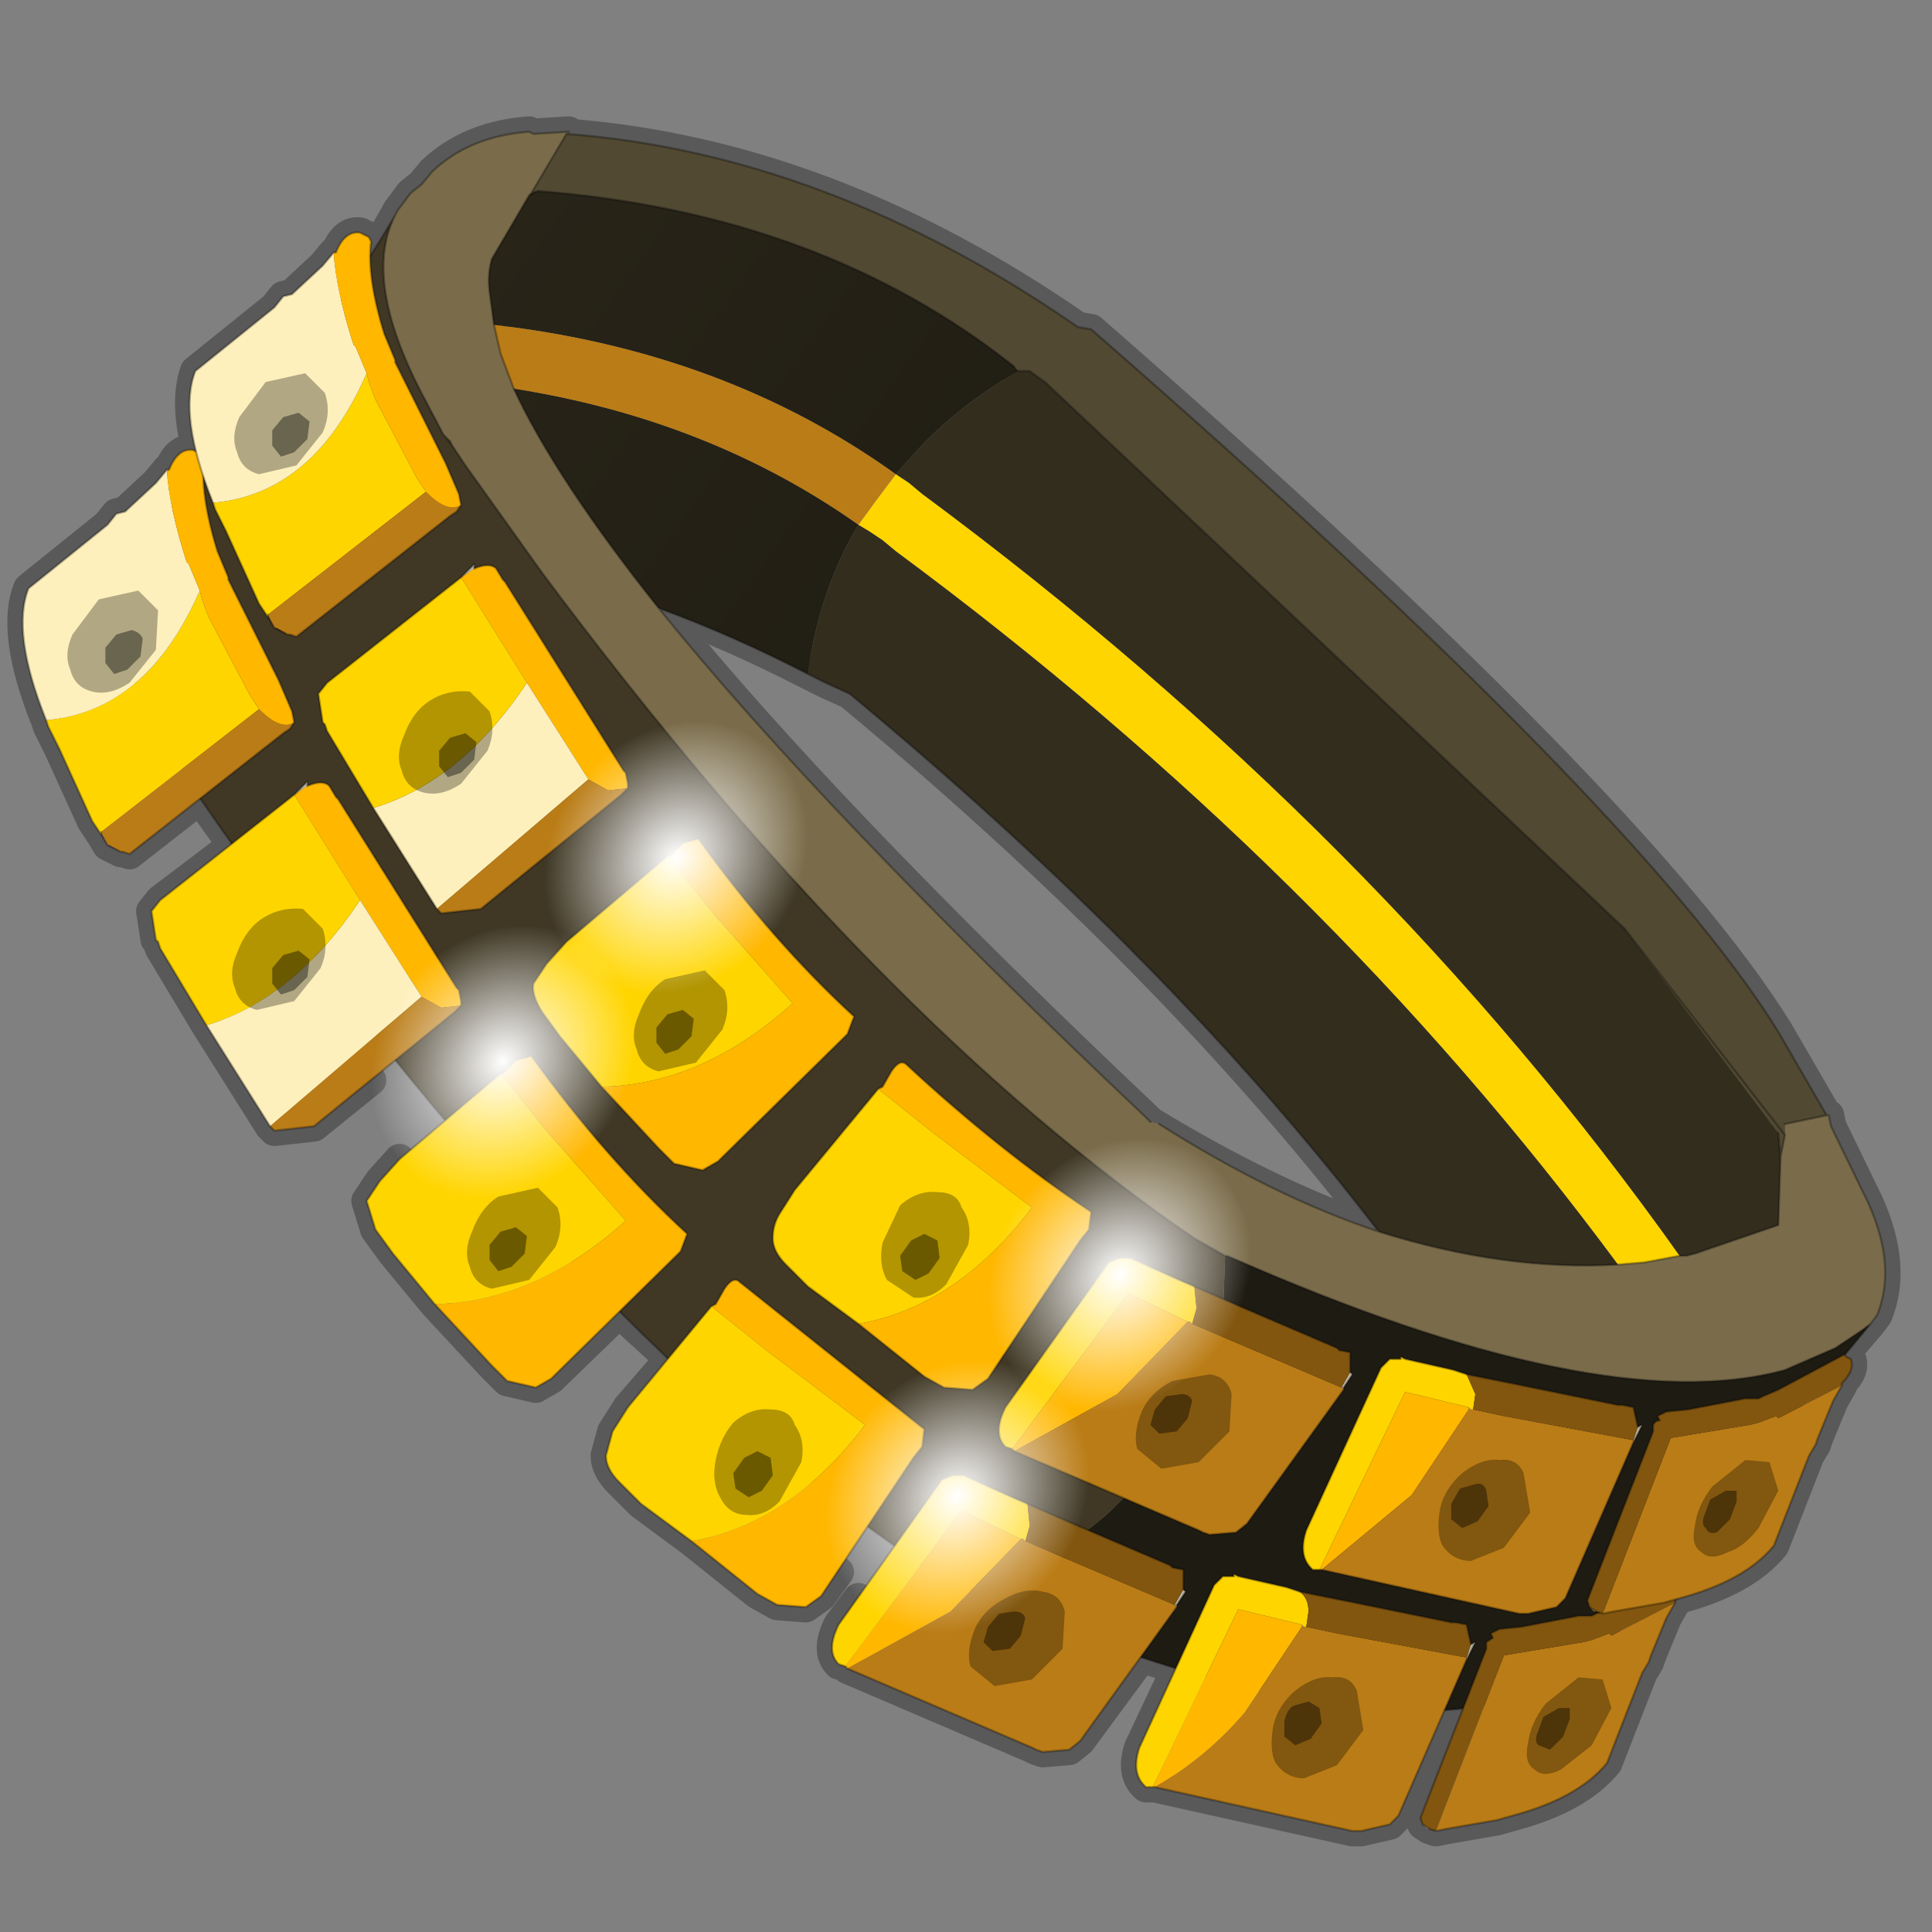 <?xml version="1.0" encoding="UTF-8" standalone="no"?>
<svg xmlns:xlink="http://www.w3.org/1999/xlink" height="440.0px" width="440.0px" xmlns="http://www.w3.org/2000/svg">
  <rect width="100%" height="100%" fill="#808080" stroke="none"/>
  <g transform="matrix(10.0, 0.0, 0.0, 10.0, 0.0, 0.0)">
    <use height="44.0" transform="matrix(1.0, 0.0, 0.0, 1.0, 0.0, 0.0)" width="44.0" xlink:href="#shape0"/>
    <use height="8.1" transform="matrix(0.592, -0.537, -0.432, -0.54, 10.802, 28.539)" width="8.1" xlink:href="#sprite0"/>
    <use height="8.1" transform="matrix(0.592, -0.537, -0.432, -0.54, 14.752, 23.889)" width="8.1" xlink:href="#sprite0"/>
    <use height="8.1" transform="matrix(0.592, -0.537, -0.432, -0.54, 24.852, 33.389)" width="8.1" xlink:href="#sprite0"/>
    <use height="8.1" transform="matrix(0.592, -0.537, -0.432, -0.54, 21.151, 38.439)" width="8.1" xlink:href="#sprite0"/>
  </g>
  <defs>
    <g id="shape0" transform="matrix(1.0, 0.0, 0.0, 1.0, 0.0, 0.0)">
      <path d="M44.0 44.0 L0.0 44.0 0.0 0.0 44.0 0.0 44.0 44.0" fill="#43adca" fill-opacity="0.0" fill-rule="evenodd" stroke="none"/>
      <path d="M8.45 24.6 L7.15 25.65 6.25 25.75 6.15 25.65 4.7 23.35 3.65 21.6 3.6 21.45 3.55 21.4 3.45 20.75 3.65 20.5 5.3 19.25 4.55 18.2 2.95 19.45 2.8 19.4 2.75 19.4 2.65 19.35 2.45 19.25 2.3 19.0 2.1 18.7 1.35 17.05 1.1 16.55 1.05 16.4 Q0.25 14.4 0.65 13.4 L2.45 11.95 2.65 11.7 2.85 11.65 3.55 11.0 3.8 10.7 3.85 10.7 Q4.05 10.2 4.4 10.25 L4.5 10.3 Q4.2 9.15 4.45 8.45 L6.25 7.0 6.45 6.75 6.65 6.7 7.35 6.05 7.6 5.75 7.65 5.75 Q7.85 5.25 8.2 5.3 L8.4 5.4 8.45 5.5 8.45 5.85 9.0 4.9 9.05 4.8 9.35 4.4 9.6 4.2 9.85 3.9 Q10.7 3.1 12.05 3.0 L12.15 3.05 12.95 3.0 12.9 3.05 Q18.85 3.5 24.55 7.45 L24.85 7.5 Q37.35 18.4 40.5 23.5 L41.6 25.4 41.65 25.4 41.7 25.65 42.55 27.4 Q43.2 28.85 42.75 29.95 L42.6 30.15 42.0 30.85 42.05 30.9 42.15 30.95 Q42.25 31.2 41.95 31.5 L41.95 31.55 41.75 31.9 41.4 32.75 41.35 32.9 41.2 33.15 40.4 35.2 Q39.75 36.0 38.25 36.4 L38.2 36.45 38.15 36.45 38.15 36.5 37.95 36.85 37.6 37.7 37.55 37.85 37.4 38.1 36.6 40.15 Q35.95 40.95 34.45 41.35 L34.1 41.45 32.95 41.65 32.7 41.7 32.55 41.65 32.4 41.55 32.35 41.4 33.35 38.9 32.9 38.95 31.85 41.35 31.65 41.55 31.0 41.7 30.9 41.7 30.8 41.7 26.3 40.7 26.25 40.7 26.1 40.7 Q25.75 40.4 25.95 39.8 L26.8 38.0 26.0 37.75 24.6 39.65 24.35 39.85 23.75 39.9 23.6 39.85 23.5 39.8 19.3 38.0 19.25 37.95 19.1 37.9 Q18.8 37.6 19.1 37.0 L19.55 36.4 M12.9 3.05 L12.1 4.4 12.25 4.35 Q18.7 4.85 23.1 8.35 L23.45 8.45 23.8 8.7 37.0 21.15 40.55 25.7 41.6 25.4 M31.4 28.05 Q26.65 21.85 19.35 15.8 L18.8 15.55 18.4 15.35 Q16.65 14.45 15.0 13.85 18.75 18.5 26.1 25.45 L26.2 25.55 Q29.0 27.25 31.4 28.05 34.25 28.95 36.85 28.8 L37.45 28.75 38.25 28.6 38.4 28.6 38.6 28.55 40.5 27.9 40.55 26.35 40.6 25.75 40.55 25.7 M40.55 26.35 L40.65 25.85 40.6 25.75 M12.1 4.4 L12.05 4.45 12.25 4.35 M12.05 4.45 L11.2 5.9 Q11.1 6.25 11.15 6.65 L11.25 7.4 11.4 8.05 11.7 8.85 Q12.65 10.9 15.0 13.85 M4.5 10.3 L4.65 10.85 4.85 11.45 4.9 11.6 5.15 12.1 5.9 13.75 6.1 14.05 6.25 14.3 6.45 14.4 6.55 14.45 6.6 14.45 6.75 14.5 10.25 11.75 10.4 11.65 10.5 11.5 10.45 11.25 10.15 10.55 9.25 8.75 9.05 8.35 9.0 8.25 9.0 8.2 8.75 7.6 Q8.45 6.55 8.45 5.85 M15.05 16.55 L12.35 13.05 10.6 10.6 10.3 10.15 10.15 9.95 10.1 9.9 9.6 8.95 Q8.25 6.35 9.0 4.9 M4.55 18.2 L6.45 16.7 6.6 16.6 6.7 16.45 6.65 16.2 6.35 15.5 5.45 13.7 5.25 13.3 5.2 13.2 5.2 13.15 4.95 12.55 Q4.65 11.55 4.65 10.85 M13.9 17.15 L11.5 13.25 11.45 13.2 11.3 12.95 Q11.15 12.8 10.8 12.95 L10.8 12.85 10.5 13.15 7.45 15.55 7.25 15.8 7.35 16.45 7.4 16.5 7.45 16.65 8.5 18.4 9.95 20.7 10.05 20.8 10.95 20.7 12.5 19.5 M10.3 10.15 L10.25 10.05 10.15 9.95 M9.95 21.8 L7.7 18.2 7.65 18.15 7.5 17.9 Q7.35 17.75 7.0 17.9 L7.0 17.8 6.7 18.1 5.3 19.25 M19.1 35.8 L18.7 36.35 18.35 36.6 17.7 36.55 17.25 36.3 15.75 35.1 14.6 34.25 14.1 33.75 Q13.8 33.45 13.8 33.15 L13.95 32.6 14.3 32.05 15.25 30.95 14.1 29.9 12.55 31.4 12.2 31.6 11.55 31.45 11.2 31.1 9.9 29.7 8.95 28.55 8.55 28.0 8.35 27.35 8.65 26.9 9.1 26.4 M14.1 25.2 L15.0 26.15 15.35 26.5 16.0 26.65 16.35 26.45 19.3 23.55 19.45 23.15 17.6 21.25 M14.1 29.9 L15.5 28.5 15.65 28.1 13.6 26.0 M20.95 31.3 L19.55 30.15 18.4 29.3 17.9 28.8 Q17.6 28.5 17.6 28.2 17.6 27.9 17.75 27.65 L18.1 27.1 20.0 24.8 20.1 24.75 20.3 24.4 Q20.5 24.1 20.65 24.25 L23.8 26.85 M15.25 30.95 L16.2 29.75 16.3 29.7 16.5 29.35 Q16.7 29.05 16.85 29.2 L20.1 31.9 M42.6 30.15 L42.4 30.3 41.8 30.7 40.65 31.2 Q36.6 32.3 28.5 28.85 M33.35 38.9 L33.85 37.55 33.85 37.4 34.0 37.3 33.95 37.2 34.15 37.1 34.65 37.05 35.95 36.8 36.25 36.8 36.35 36.75 36.45 36.7 36.35 36.7 36.2 36.6 36.15 36.45 37.65 32.6 37.65 32.45 Q37.7 32.35 37.8 32.35 L37.75 32.25 37.95 32.15 38.45 32.1 39.75 31.85 40.05 31.85 40.15 31.8 40.5 31.65 42.0 30.85 M33.4 31.3 L34.65 31.55 36.85 32.0 36.95 32.0 37.2 32.05 37.3 32.5 37.4 32.45 35.65 36.4 35.45 36.6 34.8 36.75 34.7 36.75 34.6 36.75 30.1 35.75 30.05 35.75 29.9 35.75 Q29.55 35.45 29.75 34.85 L31.45 31.15 31.6 31.0 31.65 30.95 31.95 30.95 32.0 30.95 33.1 31.2 33.4 31.3 M38.2 36.45 L37.9 36.5 36.75 36.7 36.5 36.75 36.45 36.7 M26.8 38.0 L27.65 36.1 27.8 35.95 27.85 35.9 28.15 35.9 28.2 35.9 29.3 36.15 29.6 36.25 30.85 36.5 33.05 36.95 33.15 36.95 33.4 37.0 33.5 37.45 33.6 37.4 32.9 38.95 M28.35 29.8 L30.45 30.7 30.5 30.75 30.75 30.8 30.75 31.25 30.8 31.3 30.6 31.6 30.6 31.65 28.4 34.7 28.15 34.9 27.55 34.95 27.4 34.9 27.3 34.85 25.55 34.15 24.8 33.85 M24.8 34.85 L26.65 35.65 26.7 35.7 26.95 35.75 26.95 36.2 27.0 36.25 26.8 36.55 26.8 36.6 26.0 37.75 M24.6 26.25 Q21.4 23.7 18.2 20.2" fill="none" stroke="#000000" stroke-linecap="round" stroke-linejoin="round" stroke-opacity="0.302" stroke-width="0.7"/>
      <path d="M40.65 25.6 L41.6 25.4 41.65 25.4 41.7 25.65 42.55 27.4 Q43.2 28.85 42.75 29.95 L42.6 30.15 42.4 30.3 41.8 30.7 40.65 31.2 Q36.45 32.35 27.95 28.6 L27.9 28.6 27.2 28.2 Q19.95 23.25 12.35 13.05 L10.6 10.6 10.3 10.15 10.25 10.05 10.15 9.95 10.1 9.9 9.6 8.95 Q8.25 6.35 9.0 4.9 L9.05 4.8 9.35 4.4 9.6 4.2 9.85 3.9 Q10.7 3.1 12.05 3.0 L12.15 3.05 12.95 3.0 12.9 3.05 12.1 4.4 12.05 4.45 11.2 5.9 Q11.1 6.25 11.15 6.65 L11.25 7.4 11.4 8.05 11.7 8.85 Q12.65 10.9 15.0 13.85 18.75 18.5 26.1 25.45 L26.2 25.55 26.4 25.6 Q29.0 27.25 31.4 28.05 34.25 28.95 36.85 28.8 L37.45 28.75 38.25 28.6 38.4 28.6 38.6 28.55 40.5 27.9 40.55 26.35 40.65 25.85 40.65 25.6" fill="#7a6c4a" fill-rule="evenodd" stroke="none"/>
      <path d="M42.6 30.15 L39.9 33.4 36.5 37.65 36.3 37.75 Q35.25 38.55 33.75 38.85 29.65 39.55 21.75 36.1 L21.5 36.0 Q25.85 35.8 27.9 30.1 L27.85 30.1 27.85 30.0 27.9 28.6 27.95 28.6 Q36.45 32.35 40.65 31.2 L41.8 30.7 42.4 30.3 42.6 30.15" fill="#1e1b12" fill-rule="evenodd" stroke="none"/>
      <path d="M21.5 36.0 L21.4 35.9 Q13.05 30.45 4.5 18.1 L4.2 17.6 4.0 17.35 Q2.15 14.3 2.75 12.65 L2.85 12.4 Q3.9 11.7 6.05 8.95 7.6 7.3 9.0 4.9 8.25 6.35 9.6 8.95 L10.1 9.9 10.15 9.95 10.3 10.15 10.6 10.6 12.35 13.05 Q19.95 23.25 27.2 28.2 L27.9 28.6 27.85 30.0 27.85 30.1 27.9 30.1 Q25.85 35.8 21.5 36.0" fill="#403825" fill-rule="evenodd" stroke="none"/>
      <path d="M23.2 8.45 L23.45 8.45 23.8 8.7 37.0 21.15 40.5 25.8 40.55 26.35 40.5 27.9 38.6 28.55 38.4 28.6 38.25 28.6 Q31.4 18.95 21.0 11.25 L20.7 11.0 20.4 10.8 20.85 10.3 Q21.8 9.25 23.2 8.45 M36.85 28.8 Q34.25 28.95 31.4 28.05 26.65 21.85 19.35 15.8 L18.8 15.55 18.4 15.35 Q18.65 13.45 19.55 11.95 L19.8 12.1 20.1 12.3 20.4 12.55 Q30.2 19.8 36.85 28.8" fill="#332d1e" fill-rule="evenodd" stroke="none"/>
      <path d="M41.6 25.4 L40.65 25.6 40.65 25.85 37.0 21.15 40.65 25.85 40.55 26.35 40.5 25.8 37.0 21.15 23.8 8.7 23.45 8.45 23.2 8.45 23.1 8.35 Q18.7 4.85 12.25 4.35 L12.1 4.4 12.9 3.05 Q18.85 3.5 24.55 7.45 L24.85 7.5 Q37.35 18.4 40.5 23.5 L41.6 25.4" fill="#524932" fill-rule="evenodd" stroke="none"/>
      <path d="M12.1 4.4 L12.25 4.35 Q18.7 4.85 23.1 8.35 L23.2 8.45 Q21.8 9.25 20.85 10.3 L20.4 10.8 Q16.5 8.0 11.25 7.4 L11.15 6.65 Q11.1 6.25 11.2 5.9 L12.05 4.45 12.1 4.4 M15.0 13.85 Q12.65 10.9 11.7 8.85 16.15 9.55 19.55 11.95 18.65 13.45 18.4 15.35 16.65 14.45 15.0 13.85 M12.25 4.35 L12.05 4.45 12.25 4.35" fill="url(#gradient0)" fill-rule="evenodd" stroke="none"/>
      <path d="M10.3 10.15 L10.15 9.95 10.25 10.05 10.3 10.15" fill="url(#gradient1)" fill-rule="evenodd" stroke="none"/>
      <path d="M20.4 10.8 L20.7 11.0 21.0 11.25 Q31.4 18.95 38.25 28.6 L37.45 28.75 36.85 28.8 Q30.2 19.8 20.4 12.55 L20.1 12.3 19.8 12.1 19.55 11.95 19.95 11.4 20.4 10.8" fill="#ffd500" fill-rule="evenodd" stroke="none"/>
      <path d="M11.7 8.85 L11.4 8.05 11.25 7.4 Q16.5 8.0 20.4 10.8 L19.95 11.4 19.55 11.95 Q16.15 9.55 11.7 8.85" fill="#ba7c16" fill-rule="evenodd" stroke="none"/>
      <path d="M40.65 25.6 L41.6 25.4 40.5 23.5 Q37.35 18.4 24.85 7.5 L24.55 7.45 Q18.85 3.5 12.9 3.05 L12.1 4.4 12.25 4.35 Q18.7 4.85 23.1 8.35 M23.2 8.45 L23.45 8.45 23.8 8.7 37.0 21.15 40.65 25.85 M40.5 25.8 L40.55 26.35 40.65 25.85 M41.6 25.4 L41.65 25.4 41.7 25.65 42.55 27.4 Q43.2 28.85 42.75 29.95 L42.6 30.15 39.9 33.4 M36.5 37.65 L36.3 37.75 Q35.25 38.55 33.75 38.85 29.65 39.55 21.75 36.1 L21.5 36.0 21.4 35.9 Q13.05 30.45 4.5 18.1 L4.2 17.6 M4.0 17.35 Q2.15 14.3 2.75 12.65 L2.85 12.4 Q3.9 11.7 6.05 8.95 7.6 7.3 9.0 4.9 L9.05 4.8 9.35 4.4 9.6 4.2 9.85 3.9 Q10.7 3.1 12.05 3.0 L12.15 3.05 12.95 3.0 12.9 3.05 M42.6 30.15 L42.4 30.3 41.8 30.7 40.65 31.2 Q36.45 32.35 27.95 28.6 L27.9 28.6 27.2 28.2 Q19.95 23.25 12.35 13.05 L10.6 10.6 10.3 10.15 10.15 9.95 10.1 9.9 9.6 8.95 Q8.25 6.35 9.0 4.9 M38.25 28.6 L38.4 28.6 38.6 28.55 40.5 27.9 40.55 26.35 M38.25 28.6 L37.45 28.75 36.85 28.8 Q34.25 28.95 31.4 28.05 29.0 27.25 26.4 25.6 M26.2 25.55 L26.1 25.45 Q18.75 18.5 15.0 13.85 12.65 10.9 11.7 8.85 L11.4 8.05 11.25 7.4 11.15 6.65 Q11.1 6.25 11.2 5.9 L12.05 4.45 12.1 4.4 M12.05 4.45 L12.25 4.35 M10.3 10.15 L10.25 10.05 10.15 9.95 M18.4 15.35 L18.8 15.55 19.35 15.8 Q26.65 21.85 31.4 28.05 M15.0 13.85 Q16.65 14.45 18.4 15.35" fill="none" stroke="#000000" stroke-linecap="round" stroke-linejoin="round" stroke-opacity="0.302" stroke-width="0.05"/>
      <path d="M7.0 17.9 L6.7 18.1 7.0 17.8 7.0 17.9 M26.95 36.2 L27.0 36.25 26.8 36.55 26.75 36.55 26.95 36.2 M33.5 37.45 L33.6 37.4 33.4 37.8 33.4 37.75 33.5 37.45 M26.3 40.7 L26.25 40.7 26.3 40.7" fill="#c2bdac" fill-rule="evenodd" stroke="none"/>
      <path d="M11.45 24.45 L11.45 24.5 11.4 24.45 11.45 24.45" fill="#f0ead5" fill-rule="evenodd" stroke="none"/>
      <path d="M32.55 41.65 L32.5 41.65 32.4 41.55 32.55 41.65" fill="#a19a85" fill-rule="evenodd" stroke="none"/>
      <path d="M26.8 36.55 L26.8 36.6 26.75 36.55 26.8 36.55 M29.65 37.0 L29.7 37.05 29.65 37.05 29.65 37.0" fill="#aba48e" fill-rule="evenodd" stroke="none"/>
      <path d="M6.7 18.1 L7.0 17.9 Q7.35 17.75 7.5 17.9 L7.65 18.15 7.7 18.2 10.4 22.5 10.45 22.55 10.5 22.8 10.5 22.9 10.05 22.95 9.6 22.7 8.2 20.5 6.7 18.1 M11.45 24.45 L11.75 24.15 12.1 24.05 Q13.8 26.4 15.65 28.1 L15.5 28.5 12.55 31.4 12.2 31.6 11.55 31.45 11.2 31.1 9.9 29.7 Q12.2 29.65 14.25 27.8 L12.4 25.7 11.45 24.5 11.45 24.45 M15.75 35.1 Q18.0 34.7 19.7 32.45 L17.45 30.75 16.2 29.75 16.3 29.7 16.5 29.35 Q16.7 29.05 16.85 29.2 L21.05 32.55 21.0 32.95 20.8 33.2 18.7 36.35 18.35 36.6 17.7 36.55 17.25 36.3 15.75 35.1 M19.3 38.0 L19.25 37.95 21.9 34.4 23.25 35.05 21.65 36.7 19.3 38.0 M29.65 37.0 L29.65 37.05 28.35 39.0 Q27.45 40.05 26.3 40.7 L26.25 40.7 28.2 36.65 29.65 37.0" fill="#ffb700" fill-rule="evenodd" stroke="none"/>
      <path d="M4.7 23.35 Q6.7 22.75 8.2 20.5 L9.6 22.7 6.15 25.65 4.7 23.35" fill="#fef0bc" fill-rule="evenodd" stroke="none"/>
      <path d="M4.7 23.35 L3.65 21.6 3.6 21.45 3.55 21.4 3.45 20.75 3.65 20.5 6.7 18.1 8.2 20.5 Q6.7 22.75 4.7 23.35 M11.45 24.5 L12.4 25.7 14.25 27.8 Q12.2 29.65 9.9 29.7 L8.95 28.55 8.55 28.0 8.35 27.35 8.65 26.9 9.1 26.4 11.4 24.45 11.45 24.5 M16.2 29.75 L17.45 30.75 19.7 32.45 Q18.0 34.7 15.75 35.1 L14.6 34.25 14.1 33.75 Q13.8 33.45 13.8 33.15 L13.95 32.6 14.3 32.05 16.2 29.75 M19.25 37.95 L19.1 37.9 Q18.8 37.6 19.1 37.0 L21.45 33.7 21.7 33.6 21.75 33.6 21.95 33.6 22.05 33.65 23.05 34.1 23.4 34.25 23.45 34.75 23.35 35.1 23.3 35.05 23.25 35.05 21.9 34.4 19.25 37.95 M26.25 40.7 L26.1 40.7 Q25.75 40.4 25.95 39.8 L27.65 36.1 27.8 35.95 27.85 35.9 28.1 35.9 28.1 35.85 28.2 35.9 29.3 36.15 29.6 36.25 Q29.8 36.4 29.8 36.7 L29.75 37.05 29.7 37.05 29.65 37.0 28.2 36.65 26.25 40.7" fill="#ffd500" fill-rule="evenodd" stroke="none"/>
      <path d="M9.6 22.7 L10.05 22.95 10.5 22.9 10.35 23.05 7.15 25.65 6.25 25.75 6.15 25.65 9.6 22.7 M26.8 36.6 L24.6 39.65 24.35 39.85 23.75 39.9 23.6 39.85 23.5 39.8 19.3 38.0 21.65 36.7 23.25 35.05 23.3 35.05 23.35 35.1 24.05 35.4 26.75 36.55 26.8 36.6 M33.4 37.8 L31.85 41.35 31.65 41.55 31.0 41.7 30.9 41.7 30.8 41.7 26.3 40.7 Q27.45 40.05 28.35 39.0 L29.65 37.05 29.7 37.05 29.75 37.05 30.45 37.2 33.4 37.75 33.4 37.8 M38.15 36.5 L37.95 36.85 37.6 37.7 37.55 37.85 37.4 38.1 36.6 40.15 Q35.95 40.95 34.45 41.35 L34.1 41.45 32.95 41.65 32.7 41.7 34.25 37.7 34.55 37.65 35.75 37.45 36.05 37.4 36.25 37.35 36.65 37.2 36.7 37.25 38.15 36.5" fill="#ba7c16" fill-rule="evenodd" stroke="none"/>
      <path d="M23.4 34.25 L24.55 34.75 26.65 35.65 26.7 35.7 26.95 35.75 26.95 36.2 26.75 36.55 24.05 35.4 23.35 35.1 23.45 34.75 23.4 34.25 M29.6 36.25 L30.85 36.5 33.05 36.95 33.15 36.95 33.4 37.0 33.5 37.45 33.4 37.75 30.45 37.2 29.75 37.05 29.8 36.7 Q29.8 36.4 29.6 36.25 M32.4 41.55 L32.35 41.4 33.85 37.55 33.85 37.4 34.0 37.3 33.95 37.2 34.15 37.1 34.65 37.05 35.95 36.8 36.25 36.8 36.35 36.75 36.7 36.6 Q37.65 36.25 38.2 35.8 L38.25 35.85 38.35 35.9 Q38.45 36.15 38.15 36.45 L38.15 36.5 36.7 37.25 36.65 37.2 36.25 37.35 36.05 37.4 35.75 37.45 34.55 37.65 34.25 37.7 32.7 41.7 32.55 41.65 32.4 41.55" fill="#82560f" fill-rule="evenodd" stroke="none"/>
      <path d="M7.0 17.9 L7.0 17.8 6.7 18.1 3.65 20.5 3.45 20.75 3.55 21.4 3.6 21.45 3.65 21.6 4.7 23.35 M10.5 22.9 L10.5 22.8 10.45 22.55 10.4 22.5 7.7 18.2 7.65 18.15 7.5 17.9 Q7.35 17.75 7.0 17.9 M10.5 22.9 L10.35 23.05 7.15 25.65 6.25 25.75 6.15 25.65 4.7 23.35 M9.9 29.7 L11.2 31.1 11.55 31.45 12.2 31.6 12.55 31.4 15.5 28.5 15.65 28.1 Q13.8 26.4 12.1 24.05 L11.75 24.15 11.45 24.45 M9.9 29.7 L8.95 28.55 8.55 28.0 8.35 27.35 8.65 26.9 9.1 26.4 11.4 24.45 11.45 24.45 M15.75 35.1 L17.25 36.3 17.7 36.55 18.35 36.6 18.7 36.35 20.8 33.2 21.0 32.95 21.05 32.55 16.85 29.2 Q16.7 29.05 16.5 29.35 L16.3 29.7 16.2 29.75 14.3 32.05 13.95 32.6 13.8 33.15 Q13.8 33.45 14.1 33.75 L14.6 34.25 15.75 35.1 M19.3 38.0 L19.25 37.95 19.1 37.9 Q18.8 37.6 19.1 37.0 L21.45 33.7 21.7 33.6 21.75 33.6 21.95 33.6 22.05 33.65 23.05 34.1 23.4 34.25 24.55 34.75 26.65 35.65 26.7 35.7 26.95 35.75 26.95 36.2 27.0 36.25 26.8 36.55 26.8 36.6 24.6 39.65 24.35 39.85 23.75 39.9 23.6 39.85 23.5 39.8 19.3 38.0 M29.6 36.25 L30.85 36.5 33.05 36.95 33.15 36.95 33.4 37.0 33.5 37.45 33.6 37.4 33.4 37.8 31.85 41.35 31.65 41.55 31.0 41.7 30.9 41.7 30.8 41.7 26.3 40.7 26.25 40.7 26.1 40.7 Q25.75 40.4 25.95 39.8 L27.65 36.1 27.8 35.95 27.85 35.9 28.1 35.9 M28.1 35.85 L28.2 35.9 29.3 36.15 29.6 36.25 M32.4 41.55 L32.35 41.4 33.85 37.55 33.85 37.4 34.0 37.3 33.95 37.2 34.15 37.1 34.65 37.05 35.95 36.8 36.25 36.8 36.35 36.75 36.7 36.6 Q37.65 36.25 38.2 35.8 L38.25 35.85 38.35 35.9 Q38.45 36.15 38.15 36.45 L38.15 36.5 37.95 36.85 37.6 37.7 37.55 37.85 37.4 38.1 36.6 40.15 Q35.95 40.95 34.45 41.35 L34.1 41.45 32.95 41.65 32.7 41.7 32.55 41.65 M32.4 41.55 L32.55 41.65" fill="none" stroke="#000000" stroke-linecap="round" stroke-linejoin="round" stroke-opacity="0.302" stroke-width="0.05"/>
      <path d="M1.05 16.4 Q3.35 16.2 4.55 13.45 L4.6 13.65 4.75 14.05 5.7 15.85 5.9 16.15 2.3 18.95 2.3 19.0 2.1 18.7 1.35 17.05 1.1 16.55 1.05 16.4" fill="#ffd500" fill-rule="evenodd" stroke="none"/>
      <path d="M1.05 16.4 Q0.25 14.4 0.65 13.4 L2.45 11.95 2.65 11.7 2.85 11.65 3.55 11.0 3.8 10.7 Q3.85 11.55 4.25 12.8 L4.3 12.85 4.55 13.45 Q3.35 16.2 1.05 16.4" fill="#fef0bc" fill-rule="evenodd" stroke="none"/>
      <path d="M6.7 16.45 L6.6 16.6 6.45 16.7 2.95 19.45 2.8 19.4 2.75 19.4 2.5 19.25 2.45 19.25 2.3 18.95 5.9 16.15 Q6.4 16.65 6.7 16.45" fill="#ba7c16" fill-rule="evenodd" stroke="none"/>
      <path d="M4.55 13.45 L4.3 12.85 4.25 12.8 Q3.85 11.55 3.8 10.7 L3.85 10.7 Q4.05 10.2 4.4 10.25 L4.6 10.35 4.65 10.45 Q4.55 11.25 4.95 12.55 L5.2 13.15 5.2 13.2 5.25 13.3 5.45 13.7 6.35 15.5 6.65 16.2 6.7 16.45 Q6.4 16.65 5.9 16.15 L5.7 15.85 4.75 14.05 4.6 13.65 4.55 13.45" fill="#ffb700" fill-rule="evenodd" stroke="none"/>
      <path d="M3.8 10.7 L3.55 11.0 2.85 11.65 2.65 11.7 2.45 11.95 0.65 13.4 Q0.25 14.4 1.05 16.4 M3.8 10.7 L3.85 10.7 Q4.05 10.2 4.4 10.25 L4.6 10.35 4.65 10.45 Q4.55 11.25 4.95 12.55 L5.2 13.15 5.2 13.2 5.25 13.3 5.45 13.7 6.35 15.5 6.65 16.2 6.7 16.45 6.6 16.6 6.45 16.7 2.95 19.45 2.8 19.4 2.75 19.4 2.45 19.25 2.3 19.0 2.1 18.7 1.35 17.05 1.1 16.55 1.05 16.4 M2.3 18.95 L2.3 19.0" fill="none" stroke="#000000" stroke-linecap="round" stroke-linejoin="round" stroke-opacity="0.302" stroke-width="0.05"/>
      <path d="M3.6 13.9 L3.55 14.8 2.95 15.55 Q2.5 15.85 2.1 15.75 1.7 15.65 1.6 15.25 1.45 14.9 1.65 14.45 L2.25 13.65 3.15 13.45 3.6 13.9" fill="#000000" fill-opacity="0.302" fill-rule="evenodd" stroke="none"/>
      <path d="M3.25 14.55 Q3.2 14.4 3.0 14.35 L2.65 14.45 2.4 14.75 2.4 15.1 2.6 15.35 2.9 15.25 3.2 14.95 3.25 14.55" fill="#000000" fill-opacity="0.4" fill-rule="evenodd" stroke="none"/>
      <path d="M7.35 21.15 Q7.5 21.6 7.3 22.05 L6.7 22.8 5.85 23.0 Q5.45 22.9 5.35 22.5 5.2 22.15 5.4 21.7 5.6 21.15 6.0 20.9 6.4 20.65 6.9 20.7 L7.35 21.15" fill="#000000" fill-opacity="0.302" fill-rule="evenodd" stroke="none"/>
      <path d="M7.05 21.85 L6.8 21.65 6.45 21.75 6.2 22.05 6.2 22.4 6.4 22.65 6.7 22.55 7.0 22.25 7.05 21.85" fill="#000000" fill-opacity="0.4" fill-rule="evenodd" stroke="none"/>
      <path d="M12.7 27.5 Q12.85 27.95 12.65 28.4 L12.05 29.15 11.2 29.35 Q10.8 29.25 10.7 28.85 10.55 28.5 10.75 28.05 10.95 27.5 11.35 27.25 L12.25 27.05 12.7 27.5" fill="#000000" fill-opacity="0.302" fill-rule="evenodd" stroke="none"/>
      <path d="M12.0 28.15 L11.75 27.95 11.4 28.05 11.15 28.35 11.15 28.7 11.35 28.95 11.65 28.85 11.95 28.55 12.0 28.15" fill="#000000" fill-opacity="0.4" fill-rule="evenodd" stroke="none"/>
      <path d="M30.35 38.2 Q29.95 38.15 29.5 38.5 29.1 38.85 29.0 39.3 28.9 39.85 29.05 40.15 29.3 40.5 29.7 40.5 L30.45 40.2 31.05 39.4 30.9 38.5 Q30.75 38.15 30.35 38.2" fill="#000000" fill-opacity="0.302" fill-rule="evenodd" stroke="none"/>
      <path d="M29.8 38.75 L30.05 38.9 30.1 39.25 29.85 39.6 29.5 39.75 29.25 39.55 29.25 39.2 Q29.3 38.95 29.45 38.85 L29.8 38.75" fill="#000000" fill-opacity="0.4" fill-rule="evenodd" stroke="none"/>
      <path d="M35.95 38.2 L35.2 38.8 Q34.85 39.25 34.8 39.7 34.7 40.15 34.95 40.3 35.15 40.5 35.55 40.3 L36.25 39.75 36.7 38.9 36.5 38.25 35.95 38.2" fill="#000000" fill-opacity="0.302" fill-rule="evenodd" stroke="none"/>
      <path d="M35.5 38.9 L35.75 38.9 35.75 39.15 35.6 39.55 35.3 39.85 35.05 39.75 Q34.95 39.7 35.0 39.5 L35.15 39.1 35.5 38.9" fill="#000000" fill-opacity="0.4" fill-rule="evenodd" stroke="none"/>
      <path d="M23.75 36.25 Q23.35 36.15 22.9 36.4 22.4 36.65 22.2 37.1 22.0 37.6 22.1 37.95 L22.65 38.4 23.5 38.25 24.2 37.55 24.25 36.7 Q24.15 36.3 23.75 36.25" fill="#000000" fill-opacity="0.302" fill-rule="evenodd" stroke="none"/>
      <path d="M23.1 36.7 Q23.3 36.7 23.35 36.85 L23.25 37.25 23.0 37.55 22.6 37.6 22.4 37.4 22.5 37.05 22.75 36.75 23.1 36.7" fill="#000000" fill-opacity="0.4" fill-rule="evenodd" stroke="none"/>
      <path d="M18.1 32.45 Q18.35 32.8 18.25 33.3 L17.75 34.2 Q17.4 34.55 17.0 34.5 16.6 34.5 16.4 34.1 16.2 33.75 16.3 33.25 16.4 32.75 16.7 32.4 17.1 32.05 17.55 32.1 18.0 32.1 18.1 32.45" fill="#000000" fill-opacity="0.302" fill-rule="evenodd" stroke="none"/>
      <path d="M17.55 33.2 L17.25 33.05 16.95 33.2 16.7 33.55 16.75 33.9 17.05 34.1 17.35 33.95 17.6 33.6 17.55 33.2" fill="#000000" fill-opacity="0.4" fill-rule="evenodd" stroke="none"/>
      <path d="M10.8 12.95 L10.5 13.15 10.8 12.85 10.8 12.95 M30.75 31.25 L30.8 31.3 30.6 31.6 30.55 31.6 30.75 31.25 M37.3 32.5 L37.4 32.45 37.2 32.85 37.2 32.8 37.3 32.5 M30.1 35.75 L30.05 35.75 30.1 35.75" fill="#c2bdac" fill-rule="evenodd" stroke="none"/>
      <path d="M15.25 19.5 L15.25 19.55 15.2 19.5 15.25 19.5" fill="#f0ead5" fill-rule="evenodd" stroke="none"/>
      <path d="M36.35 36.7 L36.3 36.7 36.2 36.6 36.35 36.7" fill="#a19a85" fill-rule="evenodd" stroke="none"/>
      <path d="M30.6 31.6 L30.6 31.65 30.55 31.6 30.6 31.6 M33.5 32.1 L33.45 32.1 33.45 32.05 33.5 32.1" fill="#aba48e" fill-rule="evenodd" stroke="none"/>
      <path d="M10.5 13.15 L10.8 12.95 Q11.15 12.8 11.3 12.95 L11.45 13.2 11.5 13.25 14.2 17.55 14.25 17.6 14.3 17.85 14.3 17.95 13.85 18.0 13.4 17.75 12.0 15.55 10.5 13.15 M15.25 19.5 L15.55 19.2 15.9 19.1 Q17.6 21.45 19.45 23.15 L19.3 23.55 16.35 26.45 16.0 26.65 15.35 26.5 15.0 26.15 13.7 24.75 Q16.0 24.7 18.05 22.85 L16.2 20.75 15.25 19.55 15.25 19.5 M19.55 30.15 Q21.8 29.75 23.5 27.5 L21.25 25.8 20.0 24.8 20.1 24.75 20.3 24.4 Q20.5 24.1 20.65 24.25 22.75 26.2 24.85 27.6 L24.8 28.0 24.6 28.25 22.5 31.4 22.15 31.65 21.5 31.6 21.05 31.35 19.55 30.15 M23.1 33.05 L23.05 33.0 25.7 29.45 27.05 30.1 25.45 31.75 23.1 33.05 M33.45 32.1 L32.15 34.05 30.1 35.75 30.05 35.75 32.0 31.7 33.45 32.05 33.45 32.1" fill="#ffb700" fill-rule="evenodd" stroke="none"/>
      <path d="M8.5 18.4 Q10.5 17.8 12.0 15.55 L13.4 17.75 9.95 20.7 8.5 18.4" fill="#fef0bc" fill-rule="evenodd" stroke="none"/>
      <path d="M8.5 18.4 L7.45 16.65 7.4 16.5 7.35 16.45 7.25 15.8 7.45 15.55 10.5 13.15 12.0 15.55 Q10.5 17.8 8.5 18.4 M15.25 19.55 L16.2 20.75 18.05 22.85 Q16.0 24.7 13.7 24.75 L12.75 23.6 12.35 23.05 Q12.1 22.65 12.15 22.4 L12.45 21.95 12.9 21.45 15.2 19.5 15.25 19.55 M20.0 24.8 L21.25 25.8 23.5 27.5 Q21.8 29.75 19.55 30.15 L18.4 29.3 17.9 28.8 Q17.6 28.5 17.6 28.2 17.6 27.9 17.75 27.65 L18.1 27.1 20.0 24.8 M23.05 33.0 L22.9 32.95 Q22.6 32.65 22.9 32.05 L25.25 28.75 25.5 28.65 25.55 28.65 25.75 28.65 25.85 28.7 26.85 29.15 27.2 29.3 27.25 29.8 27.15 30.15 27.1 30.1 27.05 30.1 25.7 29.45 23.05 33.0 M30.05 35.75 L29.9 35.75 Q29.55 35.45 29.75 34.85 L31.45 31.15 31.6 31.0 31.65 30.95 31.9 30.95 31.9 30.9 32.0 30.95 33.1 31.2 33.4 31.3 33.6 31.75 33.55 32.1 33.5 32.1 33.45 32.05 32.0 31.7 30.05 35.75" fill="#ffd500" fill-rule="evenodd" stroke="none"/>
      <path d="M13.4 17.75 L13.85 18.0 14.3 17.95 14.15 18.1 10.95 20.7 10.05 20.8 9.95 20.7 13.4 17.75 M30.6 31.65 L28.4 34.7 28.15 34.9 27.55 34.95 27.4 34.9 27.3 34.85 23.1 33.05 25.45 31.75 27.05 30.1 27.1 30.1 27.15 30.15 27.85 30.45 30.55 31.6 30.6 31.65 M37.2 32.85 L35.65 36.4 35.45 36.6 34.8 36.75 34.7 36.75 34.6 36.75 30.1 35.75 32.15 34.05 33.45 32.1 33.5 32.1 33.55 32.1 34.25 32.25 37.2 32.8 37.2 32.85 M41.95 31.55 L41.75 31.9 41.4 32.75 41.35 32.9 41.2 33.15 40.4 35.2 Q39.75 36.0 38.25 36.4 L37.9 36.5 36.75 36.7 36.5 36.75 38.05 32.75 38.35 32.7 39.55 32.5 39.85 32.45 40.05 32.4 40.45 32.25 40.5 32.3 41.95 31.55" fill="#ba7c16" fill-rule="evenodd" stroke="none"/>
      <path d="M27.2 29.3 L28.35 29.8 30.45 30.7 30.5 30.75 30.75 30.8 30.75 31.25 30.55 31.6 27.85 30.45 27.15 30.15 27.25 29.8 27.2 29.3 M33.4 31.3 L34.65 31.55 36.85 32.0 36.95 32.0 37.2 32.05 37.3 32.5 37.2 32.8 34.25 32.25 33.55 32.1 33.6 31.75 33.4 31.3 M36.2 36.6 L36.15 36.45 37.65 32.6 37.65 32.45 Q37.7 32.35 37.8 32.35 L37.75 32.25 37.95 32.15 38.45 32.1 39.75 31.85 40.05 31.85 40.15 31.8 40.5 31.65 42.0 30.85 42.05 30.9 42.15 30.95 Q42.25 31.2 41.95 31.5 L41.95 31.55 40.5 32.3 40.45 32.25 40.05 32.4 39.85 32.45 39.55 32.5 38.35 32.7 38.05 32.75 36.5 36.75 36.35 36.7 36.2 36.6" fill="#82560f" fill-rule="evenodd" stroke="none"/>
      <path d="M10.8 12.95 L10.8 12.85 10.5 13.15 7.45 15.55 7.25 15.8 7.35 16.45 7.4 16.5 7.45 16.65 8.5 18.4 M14.3 17.95 L14.3 17.85 14.25 17.6 14.2 17.55 11.5 13.25 11.45 13.2 11.3 12.95 Q11.15 12.8 10.8 12.95 M14.3 17.95 L14.15 18.1 10.95 20.7 10.05 20.8 9.95 20.7 8.5 18.4 M13.7 24.75 L15.0 26.15 15.35 26.5 16.0 26.65 16.35 26.45 19.3 23.55 19.45 23.15 Q17.6 21.45 15.9 19.1 L15.55 19.2 15.25 19.5 M13.7 24.75 L12.75 23.6 12.35 23.05 Q12.1 22.65 12.15 22.4 L12.45 21.95 12.9 21.45 15.2 19.5 15.25 19.5 M19.55 30.15 L21.05 31.35 21.5 31.6 22.15 31.65 22.5 31.4 24.6 28.25 24.8 28.0 24.85 27.6 Q22.75 26.2 20.65 24.25 20.5 24.1 20.3 24.4 L20.1 24.75 20.0 24.8 18.1 27.1 17.75 27.65 Q17.6 27.9 17.6 28.2 17.6 28.5 17.9 28.8 L18.4 29.3 19.55 30.15 M23.1 33.05 L23.05 33.0 22.9 32.95 Q22.6 32.65 22.9 32.05 L25.25 28.75 25.5 28.65 25.55 28.65 25.75 28.65 25.85 28.7 26.85 29.15 27.2 29.3 28.35 29.8 30.45 30.7 30.5 30.75 30.75 30.8 30.75 31.25 30.8 31.3 30.6 31.6 30.6 31.65 28.4 34.7 28.15 34.9 27.55 34.95 27.4 34.9 27.3 34.85 23.1 33.05 M33.4 31.3 L34.65 31.55 36.85 32.0 36.95 32.0 37.2 32.05 37.3 32.5 37.4 32.45 37.2 32.85 35.65 36.4 35.45 36.6 34.8 36.75 34.7 36.75 34.6 36.75 30.1 35.75 30.05 35.75 29.9 35.75 Q29.55 35.45 29.75 34.85 L31.45 31.15 31.6 31.0 31.65 30.95 31.9 30.95 M31.9 30.9 L32.0 30.95 33.1 31.2 33.4 31.3 M36.2 36.6 L36.15 36.45 37.65 32.6 37.65 32.45 Q37.7 32.35 37.8 32.35 L37.75 32.25 37.95 32.15 38.45 32.1 39.75 31.85 40.05 31.85 40.15 31.8 40.5 31.65 42.0 30.85 42.05 30.9 42.15 30.95 Q42.25 31.2 41.95 31.5 L41.95 31.55 41.75 31.9 41.4 32.75 41.35 32.9 41.2 33.15 40.4 35.2 Q39.75 36.0 38.25 36.4 L37.9 36.5 36.75 36.7 36.5 36.75 36.35 36.7 M36.2 36.6 L36.35 36.7" fill="none" stroke="#000000" stroke-linecap="round" stroke-linejoin="round" stroke-opacity="0.302" stroke-width="0.05"/>
      <path d="M4.85 11.45 Q7.15 11.25 8.35 8.5 L8.4 8.7 8.55 9.1 9.5 10.9 9.7 11.2 6.1 14.0 6.1 14.05 5.9 13.75 5.15 12.1 4.9 11.6 4.85 11.45" fill="#ffd500" fill-rule="evenodd" stroke="none"/>
      <path d="M4.85 11.45 Q4.05 9.45 4.45 8.45 L6.25 7.0 6.45 6.75 6.65 6.7 7.35 6.05 7.6 5.75 Q7.65 6.6 8.05 7.85 L8.1 7.9 8.35 8.5 Q7.15 11.25 4.85 11.45" fill="#fef0bc" fill-rule="evenodd" stroke="none"/>
      <path d="M10.5 11.5 L10.4 11.65 10.25 11.75 6.75 14.5 6.6 14.45 6.55 14.45 6.3 14.3 6.25 14.3 6.1 14.0 9.7 11.2 Q10.2 11.7 10.5 11.5" fill="#ba7c16" fill-rule="evenodd" stroke="none"/>
      <path d="M8.35 8.5 L8.1 7.9 8.05 7.85 Q7.65 6.6 7.6 5.75 L7.65 5.75 Q7.85 5.25 8.2 5.3 L8.4 5.4 8.45 5.5 Q8.35 6.3 8.75 7.6 L9.0 8.2 9.0 8.25 9.05 8.35 9.25 8.75 10.15 10.55 10.45 11.25 10.5 11.5 Q10.2 11.7 9.7 11.2 L9.5 10.9 8.55 9.1 8.4 8.7 8.35 8.5" fill="#ffb700" fill-rule="evenodd" stroke="none"/>
      <path d="M7.6 5.75 L7.35 6.05 6.65 6.7 6.45 6.75 6.25 7.0 4.45 8.45 Q4.05 9.45 4.85 11.45 M7.6 5.75 L7.65 5.75 Q7.85 5.25 8.2 5.3 L8.4 5.4 8.45 5.5 Q8.35 6.3 8.75 7.6 L9.0 8.2 9.0 8.25 9.05 8.35 9.25 8.75 10.15 10.55 10.45 11.25 10.5 11.5 10.4 11.65 10.25 11.75 6.75 14.5 6.6 14.45 6.55 14.45 6.25 14.3 6.1 14.05 5.9 13.75 5.15 12.1 4.9 11.6 4.85 11.45 M6.1 14.0 L6.1 14.05" fill="none" stroke="#000000" stroke-linecap="round" stroke-linejoin="round" stroke-opacity="0.302" stroke-width="0.05"/>
      <path d="M7.4 8.95 Q7.55 9.4 7.35 9.85 L6.75 10.6 5.9 10.8 Q5.5 10.7 5.4 10.3 5.25 9.95 5.45 9.5 L6.05 8.7 6.95 8.5 7.4 8.95" fill="#000000" fill-opacity="0.302" fill-rule="evenodd" stroke="none"/>
      <path d="M7.05 9.6 L6.8 9.4 6.45 9.5 6.2 9.8 6.2 10.15 6.4 10.4 6.7 10.3 7.0 10.0 7.05 9.6" fill="#000000" fill-opacity="0.4" fill-rule="evenodd" stroke="none"/>
      <path d="M11.15 16.2 Q11.3 16.65 11.1 17.1 L10.5 17.85 Q10.05 18.15 9.65 18.05 9.25 17.95 9.15 17.55 9.0 17.2 9.2 16.75 9.4 16.2 9.8 15.95 10.2 15.7 10.7 15.75 L11.15 16.2" fill="#000000" fill-opacity="0.302" fill-rule="evenodd" stroke="none"/>
      <path d="M10.85 16.9 L10.6 16.7 10.25 16.8 10.0 17.1 10.0 17.45 10.2 17.7 10.5 17.6 10.8 17.3 10.85 16.9" fill="#000000" fill-opacity="0.4" fill-rule="evenodd" stroke="none"/>
      <path d="M16.5 22.55 Q16.65 23.0 16.45 23.45 L15.85 24.2 15.0 24.4 Q14.6 24.3 14.5 23.9 14.35 23.55 14.55 23.1 14.75 22.55 15.15 22.3 L16.05 22.1 16.5 22.55" fill="#000000" fill-opacity="0.302" fill-rule="evenodd" stroke="none"/>
      <path d="M15.8 23.2 L15.55 23.0 15.2 23.1 14.95 23.4 14.95 23.75 15.15 24.0 15.45 23.9 15.75 23.6 15.8 23.2" fill="#000000" fill-opacity="0.4" fill-rule="evenodd" stroke="none"/>
      <path d="M34.15 33.25 Q33.75 33.2 33.3 33.55 32.9 33.9 32.8 34.35 32.7 34.9 32.85 35.2 33.1 35.55 33.5 35.55 L34.25 35.25 34.85 34.45 34.7 33.55 Q34.55 33.2 34.15 33.25" fill="#000000" fill-opacity="0.302" fill-rule="evenodd" stroke="none"/>
      <path d="M33.6 33.8 Q33.8 33.75 33.85 33.95 L33.9 34.3 33.65 34.65 33.3 34.8 33.05 34.6 33.05 34.25 33.25 33.9 33.6 33.8" fill="#000000" fill-opacity="0.4" fill-rule="evenodd" stroke="none"/>
      <path d="M39.75 33.25 L39.0 33.85 Q38.65 34.3 38.6 34.75 38.5 35.2 38.75 35.35 38.95 35.55 39.35 35.35 39.7 35.25 40.05 34.8 L40.5 33.95 40.3 33.3 39.75 33.25" fill="#000000" fill-opacity="0.302" fill-rule="evenodd" stroke="none"/>
      <path d="M39.3 33.95 L39.55 33.95 39.55 34.2 39.4 34.6 39.1 34.9 Q38.9 34.95 38.85 34.8 38.75 34.75 38.8 34.55 L38.95 34.15 39.3 33.95" fill="#000000" fill-opacity="0.4" fill-rule="evenodd" stroke="none"/>
      <path d="M27.55 31.3 L26.7 31.45 Q26.2 31.7 26.0 32.15 25.8 32.65 25.9 33.0 L26.45 33.45 27.3 33.3 28.0 32.6 28.05 31.75 Q27.95 31.35 27.55 31.3" fill="#000000" fill-opacity="0.302" fill-rule="evenodd" stroke="none"/>
      <path d="M26.9 31.75 Q27.1 31.75 27.15 31.9 L27.05 32.3 26.8 32.6 26.4 32.65 26.2 32.45 26.3 32.1 26.55 31.8 26.9 31.75" fill="#000000" fill-opacity="0.4" fill-rule="evenodd" stroke="none"/>
      <path d="M21.9 27.5 Q22.15 27.85 22.05 28.35 L21.55 29.25 Q21.2 29.6 20.8 29.55 L20.2 29.15 Q20.0 28.8 20.1 28.3 L20.5 27.45 Q20.9 27.1 21.35 27.15 21.8 27.15 21.9 27.5" fill="#000000" fill-opacity="0.302" fill-rule="evenodd" stroke="none"/>
      <path d="M21.35 28.25 L21.05 28.1 20.75 28.25 20.5 28.6 20.55 28.95 20.85 29.15 21.15 29.0 21.4 28.65 21.35 28.25" fill="#000000" fill-opacity="0.4" fill-rule="evenodd" stroke="none"/>
    </g>
    <linearGradient gradientTransform="matrix(0.019, 0.013, -0.005, 0.007, 26.15, 16.8)" gradientUnits="userSpaceOnUse" id="gradient0" spreadMethod="pad" x1="-819.2" x2="819.2">
      <stop offset="0.0" stop-color="#282418"/>
      <stop offset="1.0" stop-color="#14120c"/>
    </linearGradient>
    <linearGradient gradientTransform="matrix(0.021, 0.015, -0.006, 0.008, 20.05, 22.95)" gradientUnits="userSpaceOnUse" id="gradient1" spreadMethod="pad" x1="-819.2" x2="819.2">
      <stop offset="0.0" stop-color="#3d3725"/>
      <stop offset="1.0" stop-color="#1c1911"/>
    </linearGradient>
    <g id="sprite0" transform="matrix(1.0, 0.0, 0.0, 1.0, 0.0, 4.05)">
      <use height="8.1" transform="matrix(1.0, 0.0, 0.0, 1.0, 0.0, -4.05)" width="8.1" xlink:href="#shape1"/>
    </g>
    <g id="shape1" transform="matrix(1.0, 0.0, 0.0, 1.0, 0.0, 4.05)">
      <path d="M4.05 -4.05 Q5.75 -4.05 6.9 -2.9 8.1 -1.7 8.1 0.0 8.1 1.7 6.9 2.85 5.75 4.05 4.05 4.05 2.35 4.05 1.15 2.85 0.0 1.7 0.0 0.0 0.0 -1.7 1.15 -2.9 2.35 -4.05 4.05 -4.05" fill="url(#gradient2)" fill-rule="evenodd" stroke="none"/>
    </g>
    <radialGradient cx="0" cy="0" gradientTransform="matrix(0.005, 0.0, 0.0, 0.005, 4.05, 0.0)" gradientUnits="userSpaceOnUse" id="gradient2" r="819.2" spreadMethod="pad">
      <stop offset="0.0" stop-color="#ffffff"/>
      <stop offset="1.0" stop-color="#ffffff" stop-opacity="0.0"/>
    </radialGradient>
  </defs>
</svg>

